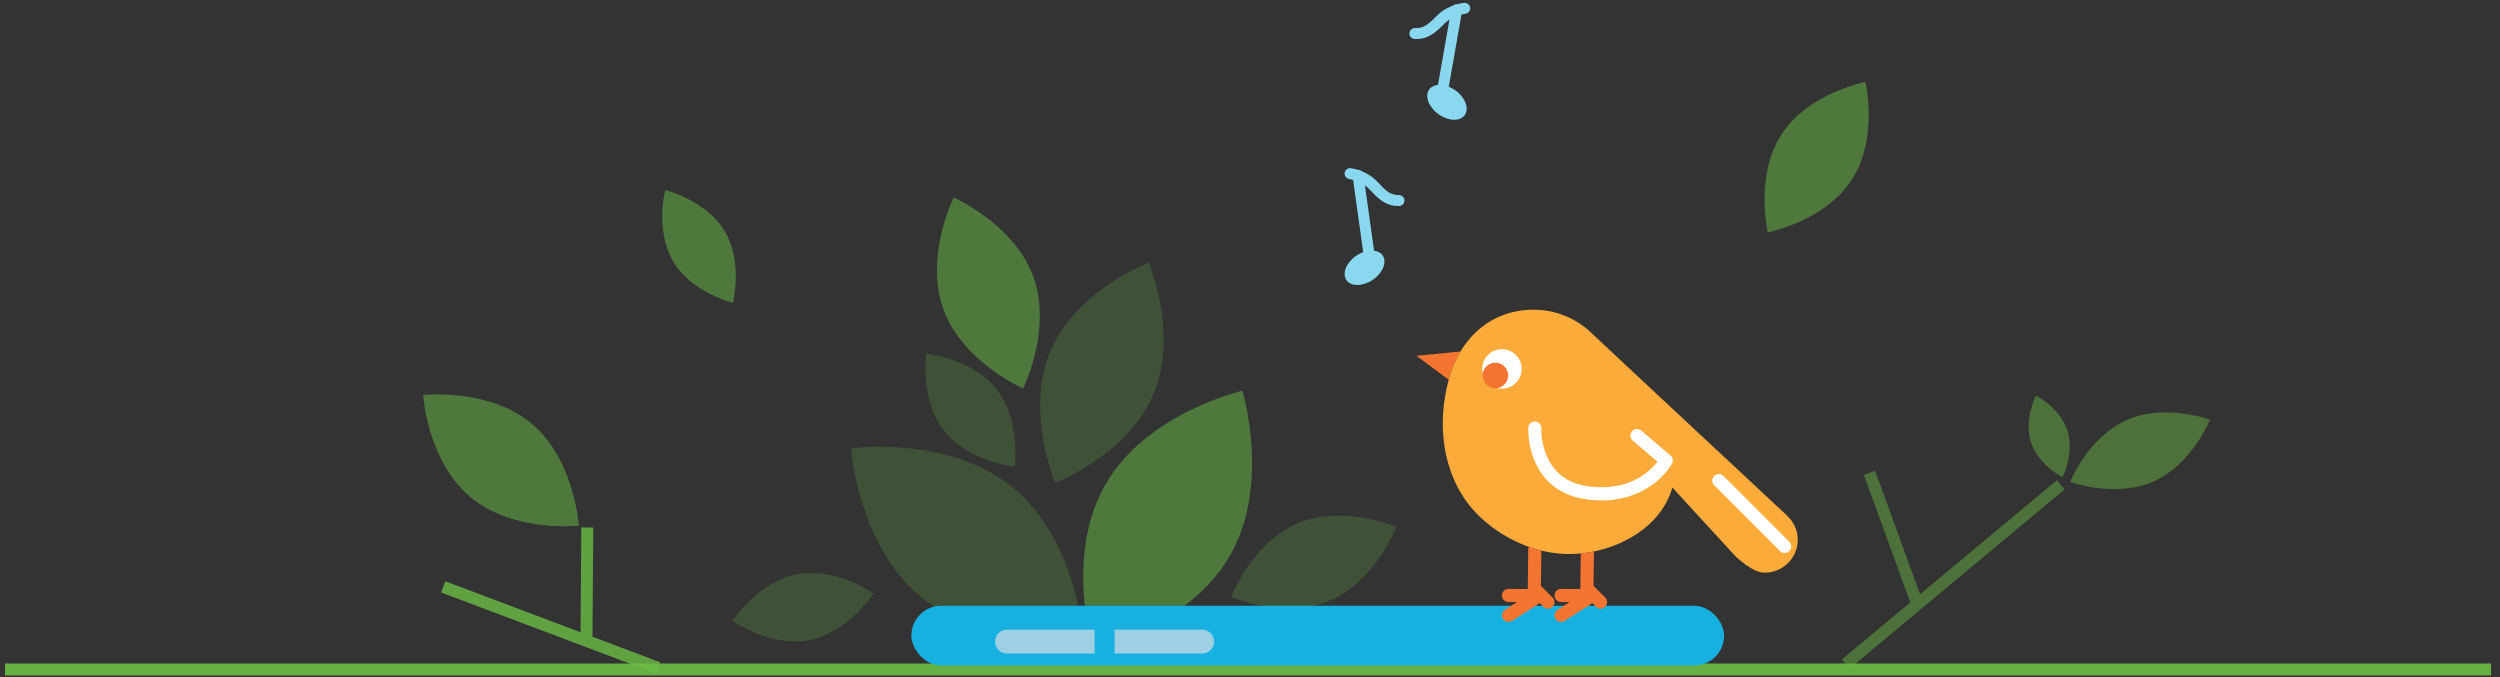 <?xml version="1.0" encoding="UTF-8"?>
<svg width="251px" height="68px" viewBox="0 0 251 68" version="1.1" xmlns="http://www.w3.org/2000/svg" xmlns:xlink="http://www.w3.org/1999/xlink">
    <rect x="0" y="0" width="251" height="68" fill="#333333" stroke="none"/>
    <!-- Generator: sketchtool 63.1 (101010) - https://sketch.com -->
    <title>A2F01886-80AC-4320-AC6C-46CF625756A0@1.00x</title>
    <desc>Created with sketchtool.</desc>
    <g id="Unified-Client" stroke="none" stroke-width="1" fill="none" fill-rule="evenodd">
        <g id="Voicemail_empty" transform="translate(-269, -282)">
            <g id="voicemail_default" transform="translate(162, 72)">
                <g id="narrow">
                    <g id="sidebar" transform="translate(72, 0)">
                        <g id="illustration" transform="translate(32, 210)">
                            <g id="ill" transform="translate(3, 0)">
                                <polygon id="Line" fill-opacity="0.9" fill="#6CBD45" fill-rule="nonzero" points="250.1 66.617 250.1 67.817 0.5 67.817 0.5 66.617"></polygon>
                                <g id="Group" opacity="0.5" transform="translate(42, 8)" fill="#6CBD45">
                                    <path d="M43.443,37.022 C43.443,37.022 53.177,35.674 59.615,40.887 C63.758,44.242 65.527,49.498 66.261,52.818 L52.5,52.817 C52.251,52.817 52.008,52.848 51.777,52.905 C51.37,52.639 50.972,52.35 50.585,52.037 C44.147,46.824 43.443,37.022 43.443,37.022 Z" id="Combined-Shape" fill-opacity="0.45"></path>
                                    <path d="M82.732,31.227 C82.732,31.227 85.61,40.643 81.468,47.817 C80.284,49.868 78.654,51.514 76.931,52.818 L66.913,52.818 C66.557,49.437 66.658,44.669 68.997,40.617 C73.139,33.443 82.732,31.227 82.732,31.227 Z" id="Combined-Shape"></path>
                                    <path d="M73.787,31.606 C71.198,37.706 63.944,40.464 63.944,40.464 C63.944,40.464 60.888,33.33 63.478,27.229 C66.067,21.129 73.321,18.371 73.321,18.371 C73.321,18.371 76.377,25.505 73.787,31.606 Z" id="Oval-Copy-2" fill-opacity="0.45"></path>
                                    <path d="M98.185,44.901 C98.185,44.901 96.116,50.341 91.541,52.283 C86.966,54.226 81.615,51.934 81.615,51.934 C81.615,51.934 83.683,46.493 88.259,44.551 C92.834,42.609 98.185,44.901 98.185,44.901 Z" id="Combined-Shape" fill-opacity="0.45"></path>
                                    <path d="M52.785,35.246 C55.233,38.38 59.865,38.851 59.865,38.851 C59.865,38.851 60.528,34.242 58.08,31.109 C55.632,27.975 51,27.504 51,27.504 C51,27.504 50.337,32.112 52.785,35.246 Z" id="Oval-Copy-3" fill-opacity="0.45"></path>
                                    <path d="M39.266,56.264 C43.169,55.505 45.693,51.592 45.693,51.592 C45.693,51.592 41.887,48.908 37.984,49.667 C34.08,50.426 31.557,54.339 31.557,54.339 C31.557,54.339 35.363,57.023 39.266,56.264 Z" id="Oval-Copy-6" fill-opacity="0.45"></path>
                                    <path d="M5.215,41.894 C9.53,45.515 16.114,44.774 16.114,44.774 C16.114,44.774 15.701,38.161 11.385,34.54 C7.07,30.919 0.486,31.661 0.486,31.661 C0.486,31.661 0.899,38.273 5.215,41.894 Z" id="Oval-Copy-9"></path>
                                    <path d="M52.722,23.059 C54.649,28.353 60.721,31.002 60.721,31.002 C60.721,31.002 63.67,25.069 61.743,19.776 C59.816,14.482 53.744,11.833 53.744,11.833 C53.744,11.833 50.795,17.766 52.722,23.059 Z" id="Oval-Copy-4"></path>
                                    <path d="M25.612,18.29 C27.489,21.414 31.582,22.402 31.582,22.402 C31.582,22.402 32.632,18.324 30.755,15.199 C28.877,12.075 24.784,11.087 24.784,11.087 C24.784,11.087 23.734,15.165 25.612,18.29 Z" id="Oval-Copy-8"></path>
                                    <path d="M136.864,5.489 C134.157,9.658 135.485,15.325 135.485,15.325 C135.485,15.325 141.202,14.233 143.909,10.064 C146.616,5.896 145.288,0.229 145.288,0.229 C145.288,0.229 139.571,1.321 136.864,5.489 Z" id="Oval-Copy-10"></path>
                                </g>
                                <g id="Group-5" opacity="0.45" transform="translate(184, 39)" fill="#6CBD45">
                                    <polygon id="Path-4" fill-rule="nonzero" points="22.516 9.215 23.284 10.137 1.684 28.137 0.916 27.215"></polygon>
                                    <polygon id="Path-5" fill-rule="nonzero" points="4.264 8.271 9.064 21.471 7.936 21.881 3.136 8.681"></polygon>
                                    <path d="M19.915,5.411 C20.653,7.68 23.076,8.926 23.076,8.926 C23.076,8.926 24.305,6.493 23.567,4.224 C22.83,1.955 20.406,0.709 20.406,0.709 C20.406,0.709 19.178,3.142 19.915,5.411 Z" id="Oval-Copy-3_2"></path>
                                    <path d="M29.494,3.188 C25.62,4.913 23.845,9.381 23.845,9.381 C23.845,9.381 28.353,11.052 32.228,9.327 C36.102,7.602 37.877,3.134 37.877,3.134 C37.877,3.134 33.369,1.463 29.494,3.188 Z" id="Oval-Copy-5"></path>
                                </g>
                                <g id="Group-4" transform="translate(91, 0)">
                                    <rect id="Rectangle" fill="#16B1E0" fill-rule="nonzero" x="0.5" y="60.817" width="81.6" height="6" rx="3"></rect>
                                    <g id="Group-2" transform="translate(50.14, 29.717)">
                                        <g id="Group-3" transform="translate(0.22, 0.88)">
                                            <g id="Group" transform="translate(19.634, 16.5) scale(-1, 1) translate(-19.634, -16.5) translate(0.134, 0.5)">
                                                <path d="M38.28,4.626 L35.048,7.029 C34.77,5.997 34.37,5.043 33.859,4.192 C35.778,4.379 38.28,4.626 38.28,4.626 Z" id="Combined-Shape" fill="#F47531"></path>
                                                <path d="M20.702,2.346 C20.239,2.793 15.272,7.43 10.452,11.923 C5.698,16.358 1.087,20.654 1.087,20.654 L1.094,20.659 C0.422,21.27 -0.007,22.139 -7.70837248e-05,23.115 C0.012,24.941 1.512,26.412 3.351,26.4 C4.598,26.392 6.278,24.723 6.278,24.723 L12.587,17.853 C13.779,22.029 18.408,24.393 22.57,24.523 C26.407,24.644 29.864,22.784 32.008,20.697 C35.407,17.393 36.256,12.321 35.234,7.823 C34.309,3.228 31.079,-0.029 26.464,0 C24.22,0.014 22.191,0.906 20.702,2.346 Z" id="Fill-9" fill="#FBAB39"></path>
                                                <path d="M31.68,5.927 C31.688,7.021 30.806,7.913 29.712,7.92 C28.619,7.927 27.727,7.047 27.72,5.952 C27.713,4.859 28.593,3.967 29.688,3.96 C30.781,3.952 31.673,4.834 31.68,5.927" id="Fill-11" fill="#FFFFFF"></path>
                                                <path d="M30.312,4.749 C30.418,5.087 30.231,5.447 29.893,5.552 C29.553,5.658 29.193,5.469 29.087,5.131 C28.982,4.792 29.171,4.433 29.51,4.328 C29.846,4.222 30.207,4.411 30.312,4.749" id="Fill-15" fill="#FFFFFF"></path>
                                                <path d="M31.585,6.217 C31.796,6.893 31.421,7.614 30.745,7.825 C30.067,8.036 29.346,7.659 29.135,6.983 C28.924,6.304 29.301,5.586 29.98,5.375 C30.653,5.164 31.374,5.541 31.585,6.217 Z" id="Stroke-17" fill="#F47531"></path>
                                                <path d="M21.785,24.472 L21.827,28.045 L23.754,28.027 C24.118,28.024 24.417,28.317 24.42,28.681 C24.423,29.013 24.182,29.289 23.864,29.339 L23.766,29.347 L22.902,29.355 L24.113,30.122 C24.39,30.298 24.492,30.646 24.368,30.938 L24.318,31.033 C24.142,31.31 23.794,31.412 23.502,31.288 L23.407,31.238 L20.827,29.604 C20.758,29.56 20.698,29.505 20.651,29.441 L20.267,29.827 C20.009,30.084 19.591,30.084 19.333,29.827 C19.101,29.595 19.078,29.233 19.264,28.975 L19.333,28.893 L20.504,27.722 L20.463,24.272 C20.903,24.363 21.345,24.43 21.785,24.472 Z" id="Combined-Shape" fill="#F47531" fill-rule="nonzero"></path>
                                                <path d="M27.052,23.975 L27.06,24.072 L27.108,28.045 L29.034,28.027 C29.398,28.024 29.697,28.317 29.7,28.681 C29.703,29.013 29.462,29.289 29.144,29.339 L29.046,29.347 L28.182,29.355 L29.393,30.122 C29.67,30.298 29.772,30.646 29.648,30.938 L29.598,31.033 C29.422,31.31 29.074,31.412 28.782,31.288 L28.687,31.238 L26.107,29.604 C26.038,29.56 25.978,29.505 25.931,29.441 L25.547,29.827 C25.289,30.084 24.871,30.084 24.613,29.827 C24.381,29.595 24.358,29.233 24.544,28.975 L24.613,28.893 L25.784,27.722 L25.741,24.183 C26.171,24.078 26.591,23.951 27,23.806 C27.024,23.858 27.042,23.915 27.052,23.975 Z" id="Combined-Shape" fill="#F47531" fill-rule="nonzero"></path>
                                                <path d="M7.453,16.693 C7.711,16.436 8.129,16.436 8.387,16.693 C8.619,16.925 8.642,17.287 8.456,17.545 L8.387,17.627 L1.787,24.227 C1.529,24.484 1.111,24.484 0.853,24.227 C0.621,23.995 0.598,23.633 0.784,23.375 L0.853,23.293 L7.453,16.693 Z" id="Stroke-45" fill="#FFFFFF" fill-rule="nonzero"></path>
                                                <path d="M26.366,11.221 C26.697,11.205 26.982,11.435 27.045,11.751 L27.059,11.898 C27.067,12.221 27.046,12.657 26.971,13.166 C26.858,13.948 26.641,14.724 26.296,15.455 C25.367,17.417 23.671,18.731 21.099,19.051 C18.269,19.403 16.002,18.706 14.282,17.324 C13.426,16.637 12.887,15.943 12.62,15.454 C12.488,15.21 12.523,14.913 12.699,14.708 L12.772,14.636 L15.713,12.133 C15.99,11.897 16.407,11.931 16.643,12.208 C16.856,12.458 16.85,12.82 16.644,13.063 L16.568,13.139 L14.079,15.256 L14.251,15.467 C14.432,15.679 14.638,15.889 14.869,16.093 L15.108,16.295 C16.558,17.459 18.471,18.048 20.937,17.741 C23.043,17.479 24.361,16.458 25.102,14.891 C25.559,13.926 25.731,12.925 25.74,12.14 L25.739,11.917 C25.721,11.548 26.002,11.238 26.366,11.221 Z" id="Stroke-75" fill="#FFFFFF" fill-rule="nonzero"></path>
                                            </g>
                                        </g>
                                    </g>
                                    <g id="Group-10" transform="translate(44, 0)" fill="#8AD8EF">
                                        <g id="Group-8" transform="translate(0, 16)">
                                            <path d="M0.552,0.882 L0.641,0.889 C0.872,0.928 1.096,0.981 1.312,1.047 C1.462,1.038 1.604,1.092 1.71,1.188 C2.376,1.456 2.959,1.866 3.453,2.414 C4.291,3.346 4.737,3.584 5.458,3.584 C5.762,3.584 6.008,3.831 6.008,4.134 C6.008,4.438 5.762,4.684 5.458,4.684 C4.392,4.684 3.667,4.296 2.635,3.15 C2.452,2.946 2.253,2.768 2.04,2.615 L2.958,9.169 C3.328,9.216 3.638,9.378 3.824,9.654 C4.277,10.325 3.827,11.421 2.82,12.1 C1.813,12.78 0.629,12.786 0.176,12.114 C-0.277,11.443 0.172,10.348 1.18,9.668 C1.404,9.517 1.636,9.399 1.867,9.315 L0.851,2.059 C0.724,2.025 0.593,1.997 0.458,1.974 C0.159,1.923 -0.043,1.64 0.007,1.34 C0.053,1.071 0.287,0.88 0.552,0.882 Z" id="Combined-Shape"></path>
                                        </g>
                                        <g id="Group-8-Copy" transform="translate(6, 0)">
                                            <path d="M6.073,0.286 L5.984,0.291 C5.751,0.322 5.526,0.367 5.308,0.425 C5.158,0.411 5.014,0.46 4.905,0.552 C4.229,0.797 3.633,1.186 3.12,1.717 C2.25,2.619 1.796,2.842 1.075,2.816 C0.772,2.806 0.517,3.043 0.507,3.347 C0.496,3.65 0.734,3.905 1.037,3.916 C2.102,3.953 2.841,3.59 3.912,2.481 C4.102,2.284 4.307,2.112 4.526,1.966 L3.373,8.524 C3.003,8.559 2.69,8.709 2.496,8.977 C2.02,9.633 2.43,10.743 3.413,11.457 C4.396,12.171 5.579,12.219 6.055,11.563 C6.531,10.908 6.121,9.798 5.138,9.084 C4.918,8.924 4.687,8.797 4.458,8.705 L5.733,1.453 C5.861,1.423 5.993,1.399 6.128,1.381 C6.43,1.341 6.641,1.065 6.601,0.764 C6.565,0.493 6.338,0.294 6.073,0.286 Z" id="Combined-Shape_2"></path>
                                        </g>
                                    </g>
                                    <path d="M18.9,63.217 L10.1,63.217 C9.437,63.217 8.9,63.754 8.9,64.417 C8.9,65.079 9.437,65.617 10.1,65.617 L18.9,65.617 L18.9,63.217 Z M20.9,65.617 L29.7,65.617 C30.363,65.617 30.9,65.079 30.9,64.417 C30.9,63.754 30.363,63.217 29.7,63.217 L20.9,63.217 L20.9,65.617 Z" id="Combined-Shape_3" fill="#9ECFE3"></path>
                                </g>
                                <g id="Group-6" opacity="0.8" transform="translate(44, 52)" fill="#6CBD45" fill-rule="nonzero">
                                    <polygon id="Path-4_2" points="0.713 6.36 0.289 7.483 21.858 15.616 22.281 14.493"></polygon>
                                    <polygon id="Path-5_2" points="14.367 0.955 14.28 12.339 15.48 12.348 15.566 0.964"></polygon>
                                </g>
                            </g>
                        </g>
                    </g>
                </g>
            </g>
        </g>
    </g>
</svg>